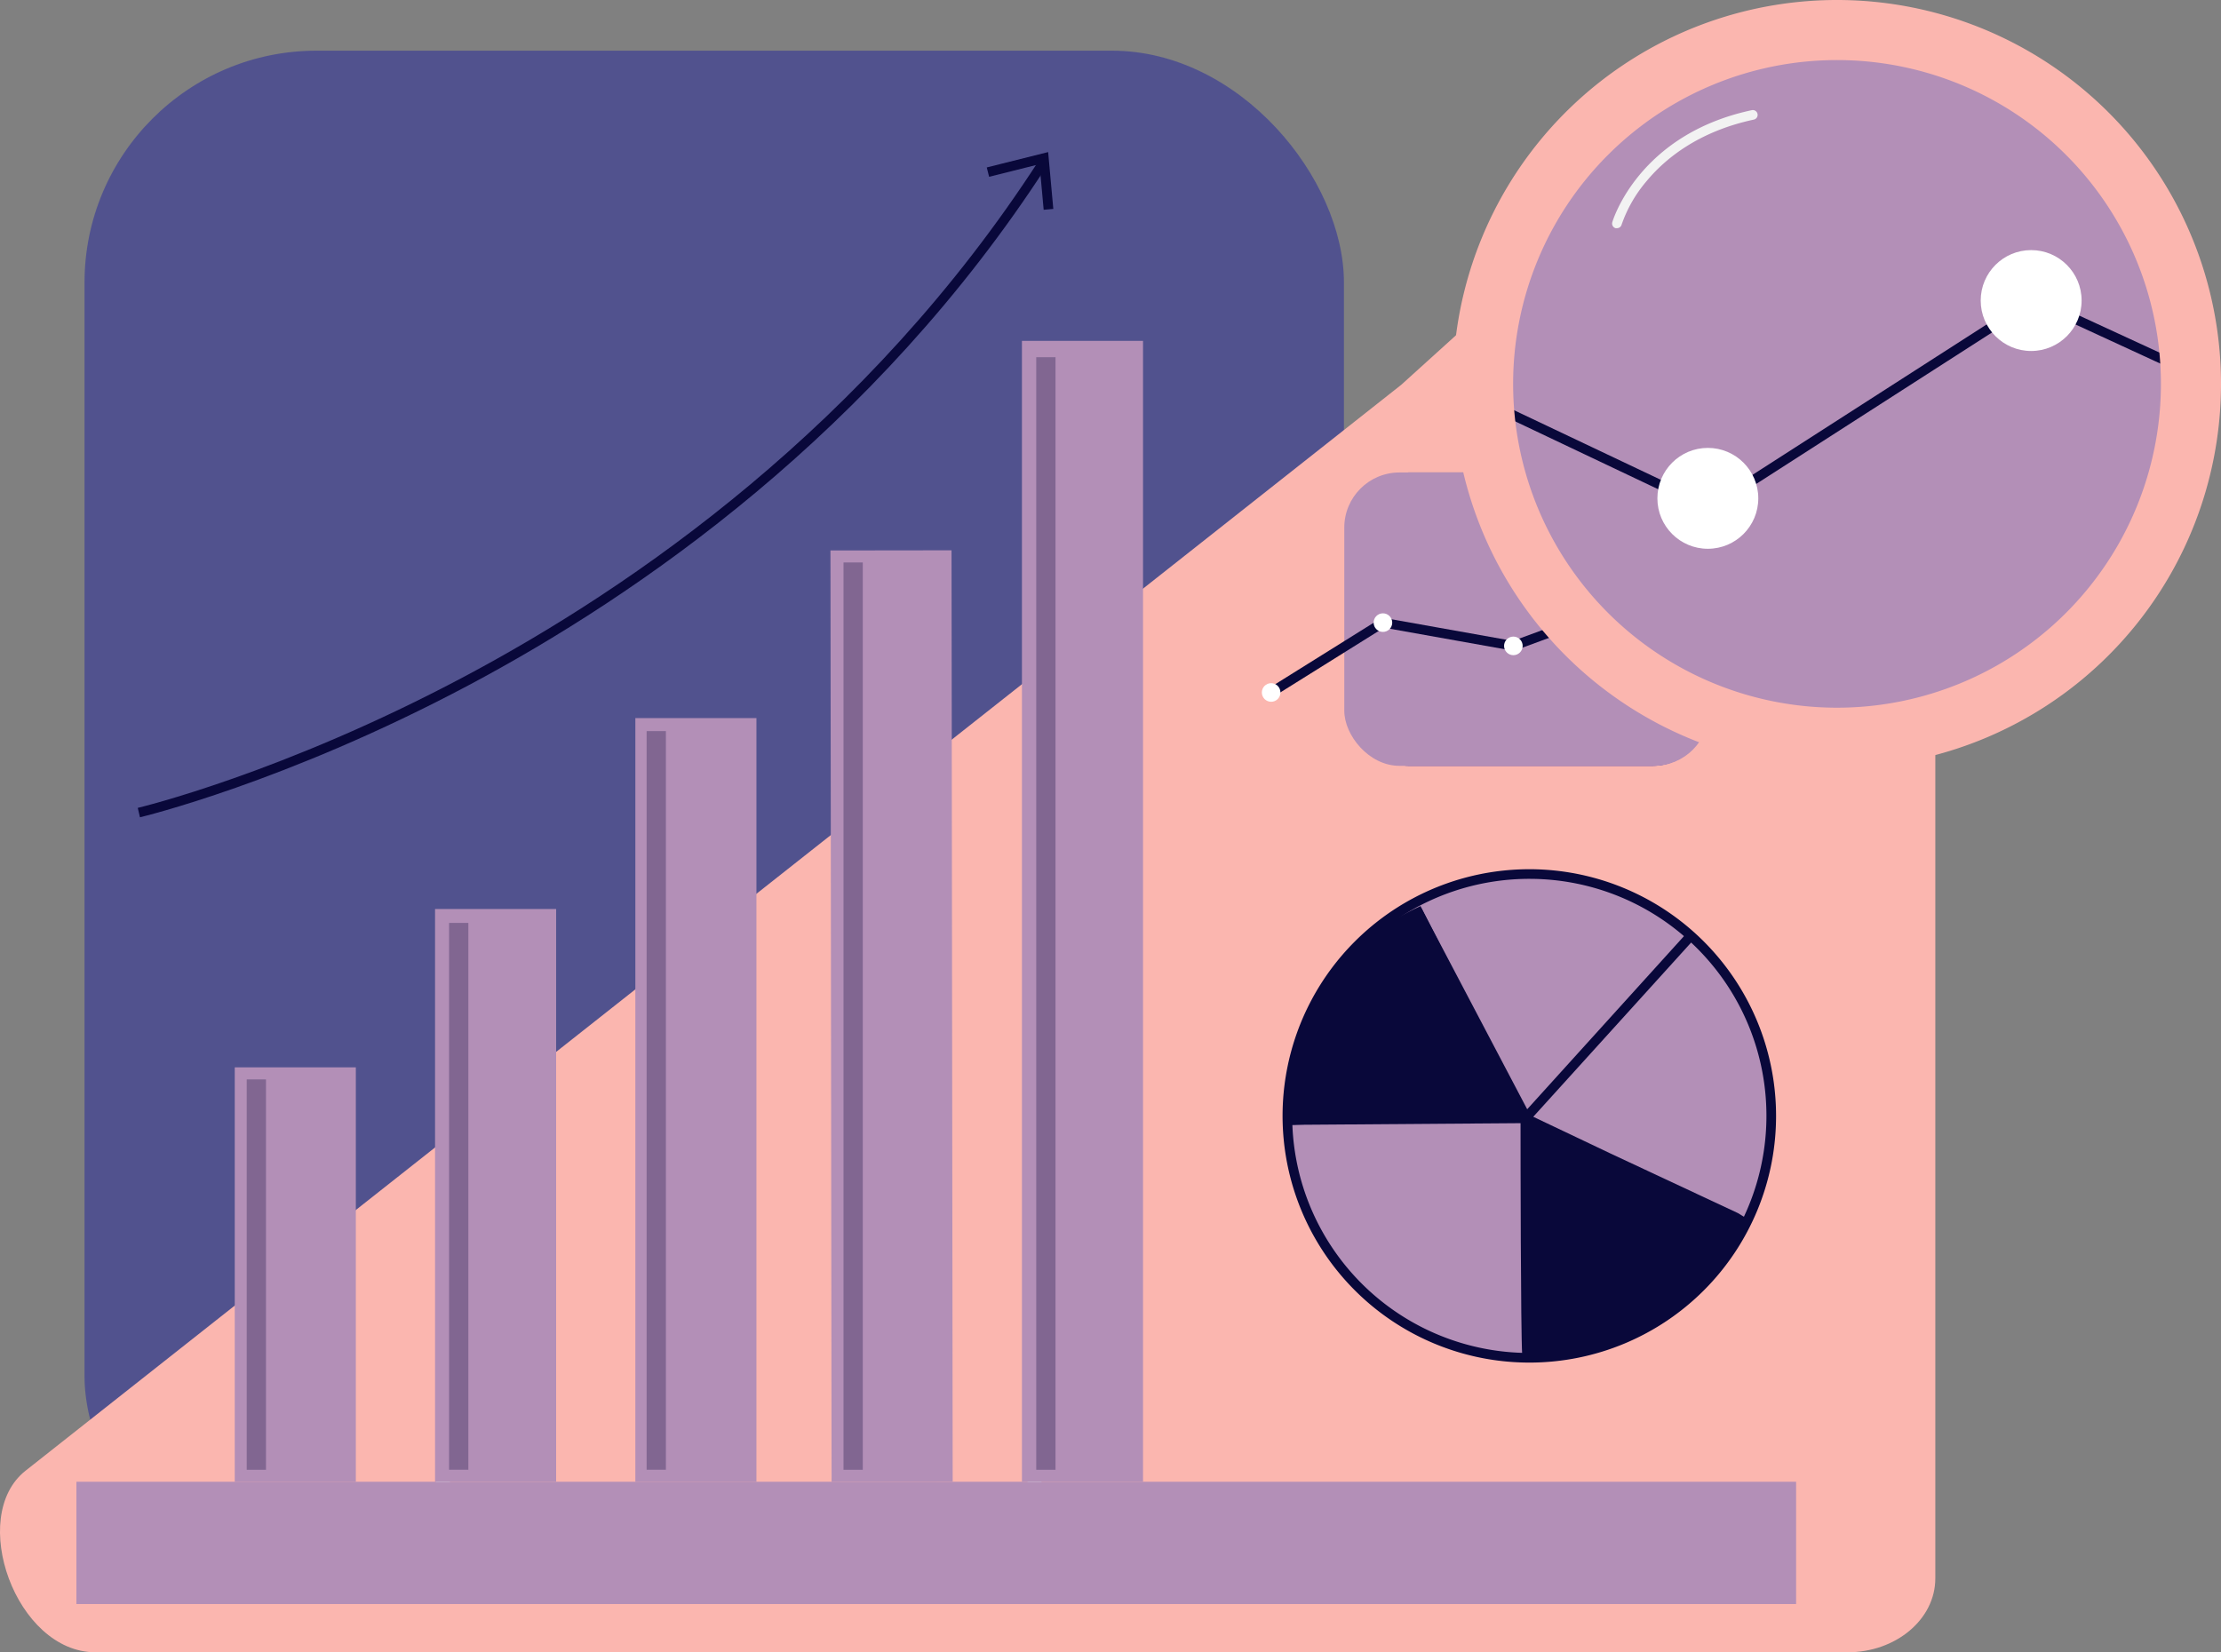 <svg xmlns="http://www.w3.org/2000/svg" width="460.94" height="343" viewBox="0 0 460.94 343"><rect x="0" y="0" width="460.94" height="343" fill="#808080" stroke="none"/><title>Insights_1</title><g style="isolation:isolate"><g id="Layer_2" data-name="Layer 2"><g id="Layer_1-2" data-name="Layer 1"><g style="opacity:0.46"><rect x="17.54" y="10.52" width="261.38" height="323.24" rx="48.16" style="fill:#1a1da0"/></g><path d="M383.43,343H19.81c-16.52,0-26.56-28.2-14.5-37.7L290.8,79.89,369.75,8.45c11.49-9.64,31.9,1.72,31.9,15.37V327.67C401.65,336.14,393.49,343,383.43,343Z" style="fill:#fbb6af"/><rect x="90.48" y="189.43" width="2.9" height="118.42" style="fill:#fff"/><rect x="132.05" y="149.8" width="2.9" height="157.09" style="fill:#fff"/><rect x="172.65" y="115" width="2.9" height="191.89" style="fill:#fff"/><rect x="213.25" y="71.49" width="2.9" height="236.36" style="fill:#fff"/><rect x="212.09" y="70.76" width="25.13" height="236.84" style="fill:#b38fb7"/><rect x="280.92" y="98.08" width="73.47" height="60.9" rx="11.45" style="fill:#1a1da0"/><rect x="278.99" y="98.08" width="75.7" height="60.9" rx="11.45" style="fill:#b38fb7"/><rect x="131.86" y="149.07" width="25.13" height="158.54" style="fill:#b38fb7"/><rect x="172.46" y="114.26" width="25.13" height="193.34" transform="translate(-0.25 0.22) rotate(-0.07)" style="fill:#b38fb7"/><g style="opacity:0.3;mix-blend-mode:multiply"><rect x="175.06" y="116.76" width="4" height="188.35" style="fill:#09083a"/></g><g style="opacity:0.3;mix-blend-mode:multiply"><rect x="215.06" y="74.15" width="4" height="230.96" style="fill:#09083a"/></g><rect x="48.72" y="221.57" width="25.13" height="86.04" style="fill:#b38fb7"/><g style="opacity:0.3;mix-blend-mode:multiply"><rect x="51.2" y="224.07" width="4" height="81.04" style="fill:#09083a"/></g><rect x="90.29" y="188.7" width="25.13" height="118.9" style="fill:#b38fb7"/><g style="opacity:0.3;mix-blend-mode:multiply"><rect x="93.2" y="191.59" width="4" height="113.51" style="fill:#09083a"/></g><g style="opacity:0.3;mix-blend-mode:multiply"><rect x="134.2" y="151.77" width="4" height="153.33" style="fill:#09083a"/></g><path d="M29.05,169.66l-.46-1.95c.29-.07,30-7.16,67.73-27.23C131.12,122,180.08,88.35,215.69,33.2l1.68,1.08c-35.85,55.54-85.14,89.39-120.17,108C59.24,162.45,29.34,169.59,29.05,169.66Z" style="fill:#09083a"/><rect x="15.86" y="307.6" width="356.9" height="25.38" style="fill:#b38fb7"/><polygon points="264.34 144.6 263.28 142.9 286.81 128.2 313.99 133.05 332.31 126.3 354.24 128.21 371.31 107.35 372.86 108.61 355.12 130.29 332.58 128.33 314.17 135.11 287.22 130.3 264.34 144.6" style="fill:#09083a"/><circle cx="263.81" cy="143.75" r="1.93" style="fill:#fff"/><circle cx="287.01" cy="129.25" r="1.93" style="fill:#fff"/><circle cx="314.08" cy="134.08" r="1.93" style="fill:#fff"/><circle cx="332.45" cy="127.31" r="1.93" style="fill:#fff"/><circle cx="354.68" cy="129.25" r="1.93" style="fill:#fff"/><circle cx="372.08" cy="107.98" r="1.93" style="fill:#fff"/><polygon points="216.6 43.55 215.74 34.08 205.28 36.7 204.79 34.76 217.53 31.57 218.6 43.37 216.6 43.55" style="fill:#09083a"/><circle cx="317.19" cy="231.48" r="50.04" style="fill:#b38fb7"/><path d="M317.6,282.86a51.21,51.21,0,1,1,51-51.21A51.18,51.18,0,0,1,317.6,282.86Zm0-100.42a49.21,49.21,0,1,0,49,49.21A49.18,49.18,0,0,0,317.6,182.44Z" style="fill:#09083a"/><path d="M315.91,281.23c-.31-5-.34-41.35-.34-48.07l-48,.35,0-2,47.21-.35-21.61-41.8,1.78-.92,22,41.83,32.78-36.21,1.48,1.34-33,36.43,16,7.61,26.46,12.38,1.51.92-1,1.76L333.4,241.25l-15.82-7.39.33,47.3Z" style="fill:#09083a"/><path d="M317.19,281.52V232.77l44.9,20.53S353.11,282.81,317.19,281.52Z" style="fill:#09083a"/><path d="M294.81,188.09l22,43.52-49.34,1.93S262.16,203.15,294.81,188.09Z" style="fill:#09083a"/><circle cx="381.25" cy="80.33" r="71.38" style="fill:#b38fb7"/><polygon points="354.85 106.65 310.87 85.77 311.73 83.97 354.7 104.36 422 61.12 451.96 74.94 451.13 76.76 422.16 63.4 354.85 106.65" style="fill:#09083a"/><circle cx="354.44" cy="103.45" r="10.47" style="fill:#fff"/><path d="M381.25,0a79.7,79.7,0,1,0,79.69,79.69A79.69,79.69,0,0,0,381.25,0Zm0,146.91a67.22,67.22,0,1,1,67.22-67.22A67.22,67.22,0,0,1,381.25,146.91Z" style="fill:#fbb6af"/><circle cx="421.54" cy="62.39" r="10.47" style="fill:#fff"/><g style="mix-blend-mode:hard-light"><path d="M335.57,47.37a1.26,1.26,0,0,1-.27,0,1,1,0,0,1-.69-1.23c.05-.18,5.34-18.23,28.95-23.27a1,1,0,0,1,1.19.77,1,1,0,0,1-.77,1.19c-11.7,2.5-18.54,8.3-22.21,12.72a28,28,0,0,0-5.24,9.13A1,1,0,0,1,335.57,47.37Z" style="fill:#f2f2f2"/></g></g></g></g></svg>